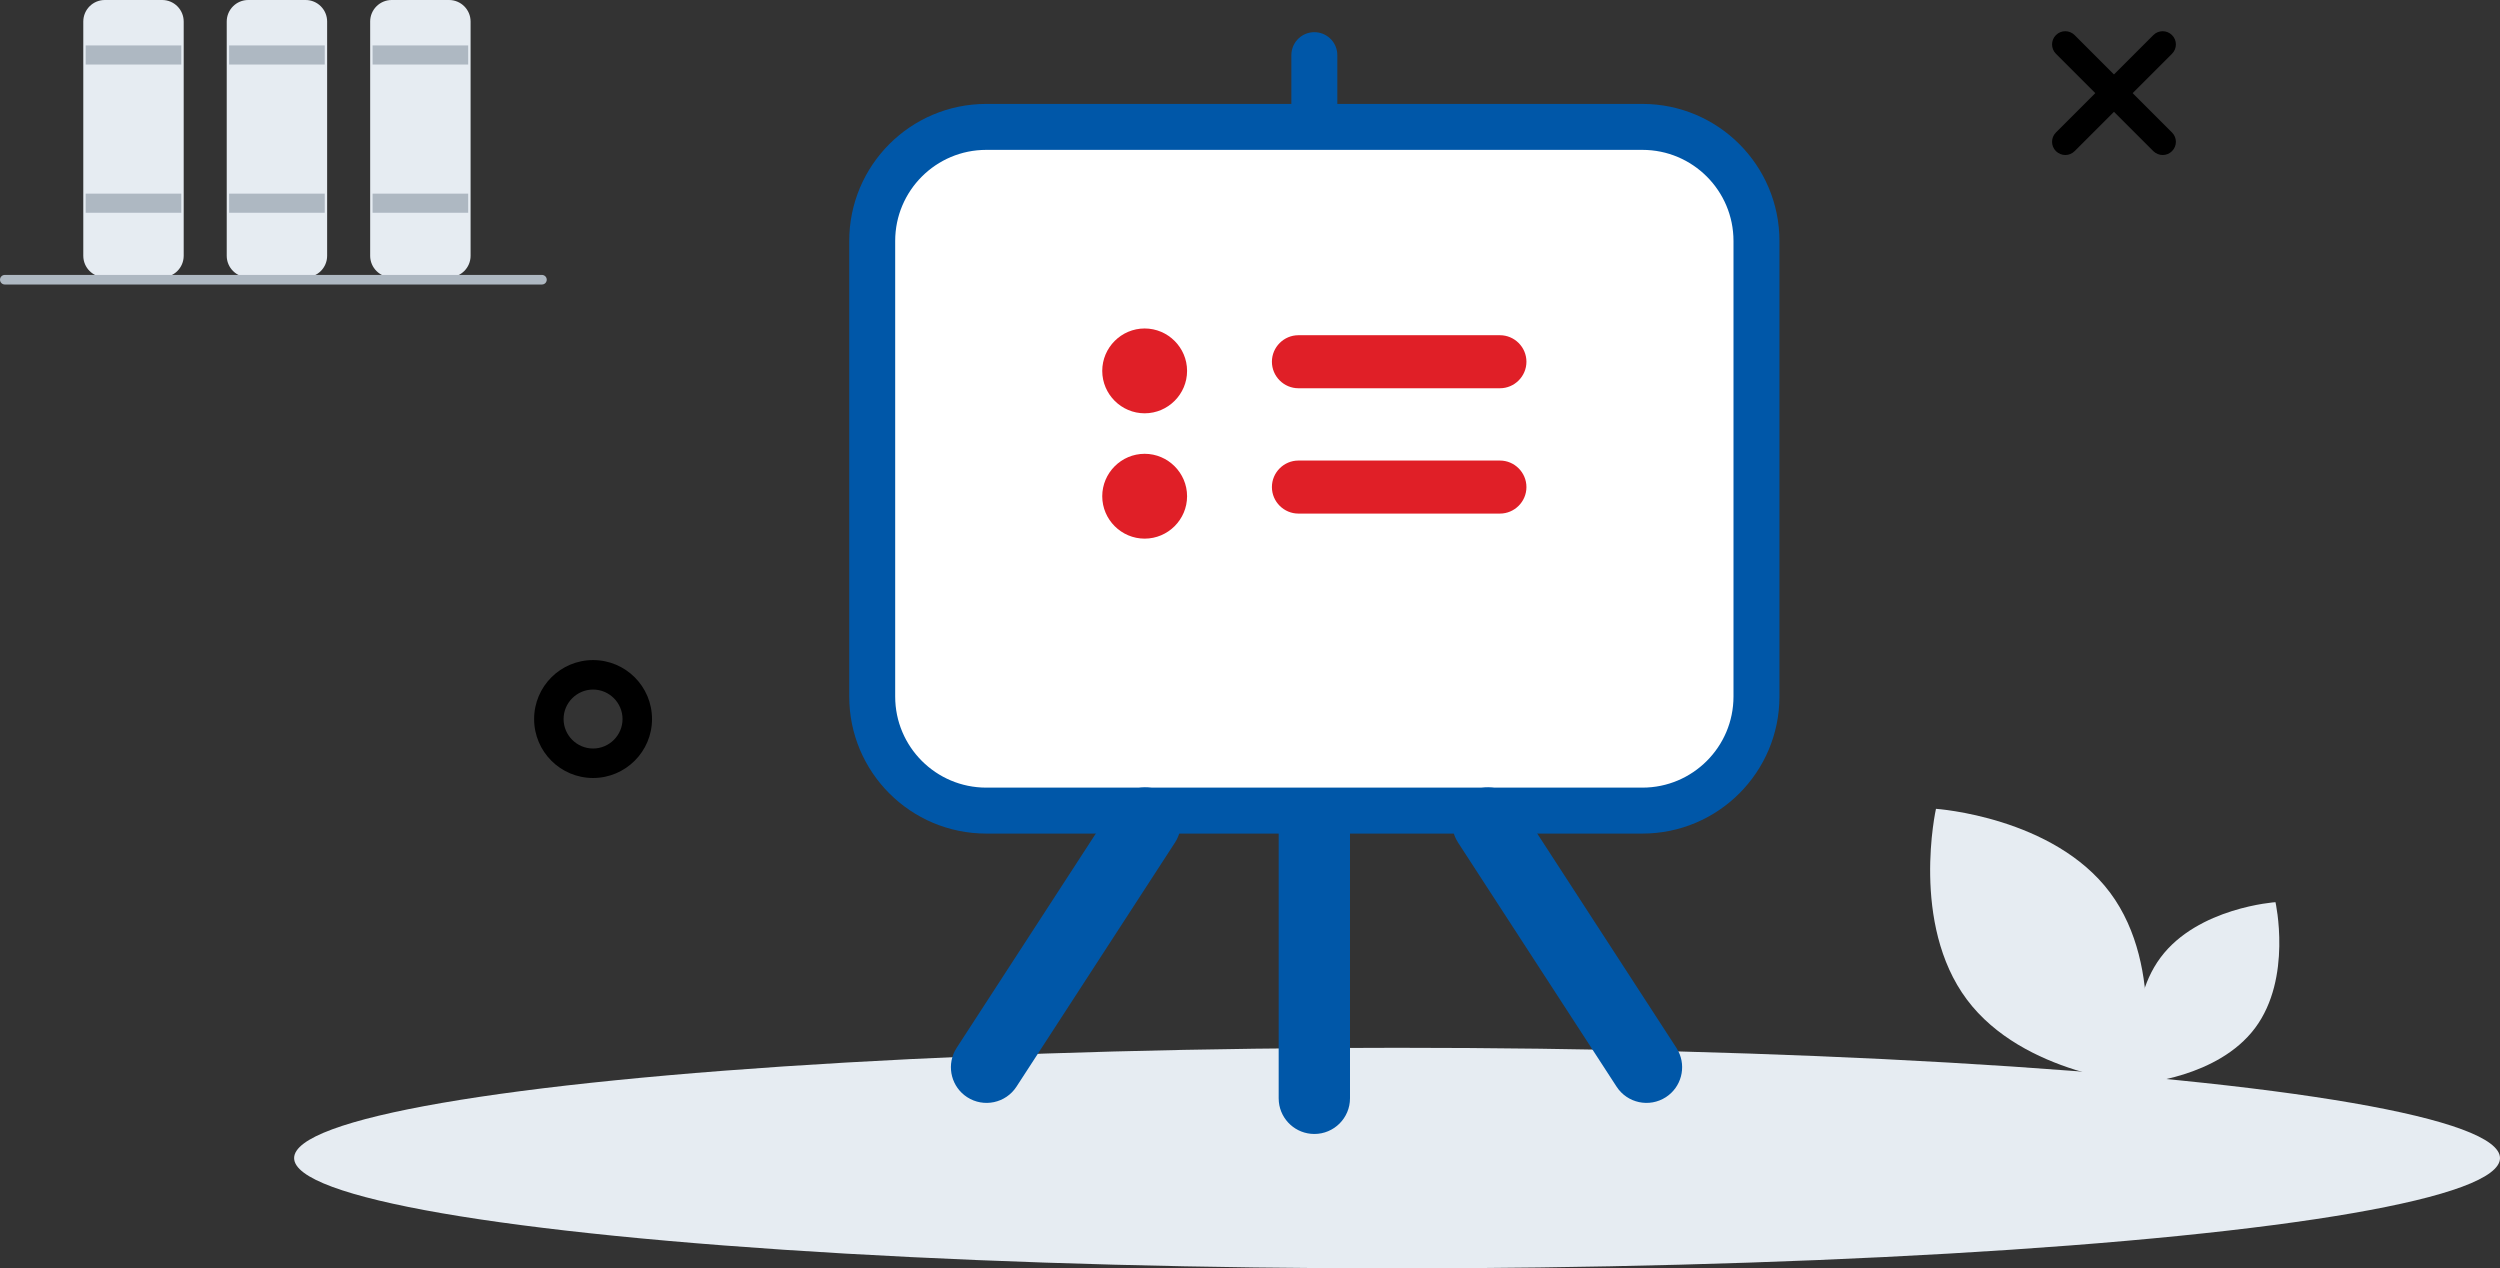 <?xml version="1.0" encoding="UTF-8"?>
<svg width="136px" height="69px" viewBox="0 0 136 69" version="1.1" xmlns="http://www.w3.org/2000/svg" xmlns:xlink="http://www.w3.org/1999/xlink">
    <rect x="0" y="0" width="136" height="69" fill="#333333" stroke="none"/>
    <title>Office-Admin</title>
    <g id="Page-1" stroke="none" stroke-width="1" fill="none" fill-rule="evenodd">
        <g id="Glocal-CSR-Test-Q4" transform="translate(-608, -251)">
            <g id="Group-6" transform="translate(435, 193)">
                <g id="Group-8" transform="translate(137, 58)">
                    <g id="Office-Admin" transform="translate(36, 0)">
                        <path d="M32.263,42.323 C30.491,42.323 29.056,40.888 29.056,39.116 C29.056,37.344 30.491,35.908 32.263,35.908 C34.035,35.908 35.47,37.344 35.47,39.116 C35.47,40.888 34.027,42.323 32.263,42.323 Z M32.263,37.512 C31.381,37.512 30.659,38.234 30.659,39.116 C30.659,39.998 31.381,40.719 32.263,40.719 C33.145,40.719 33.866,39.998 33.866,39.116 C33.866,38.234 33.145,37.512 32.263,37.512 Z" id="Shape" fill="#000000" fill-rule="nonzero"></path>
                        <ellipse id="Oval" fill="#E6ECF2" cx="76" cy="63" rx="60" ry="6"></ellipse>
                        <g id="workshop" transform="translate(47, 3)">
                            <path d="M42.345,3.903 L6.655,3.903 C3.227,3.903 0.448,6.682 0.448,10.11 L0.448,34.89 C0.448,38.318 3.227,41.097 6.655,41.097 L42.345,41.097 C45.773,41.097 48.552,38.318 48.552,34.89 L48.552,10.11 C48.552,6.682 45.773,3.903 42.345,3.903 Z" id="Rectangle" stroke="#0057A8" stroke-width="2.5" fill="#FFFFFF" fill-rule="nonzero"></path>
                            <path d="M15.269,14.869 C14,14.869 12.962,15.907 12.962,17.177 C12.962,18.446 14,19.484 15.269,19.484 C16.538,19.484 17.577,18.446 17.577,17.177 C17.577,15.907 16.538,14.869 15.269,14.869" id="Path" fill="#E01F27" fill-rule="nonzero"></path>
                            <path d="M23.635,15.236 C22.841,15.236 22.192,15.885 22.192,16.678 C22.192,17.472 22.841,18.121 23.635,18.121 L34.596,18.121 C35.389,18.121 36.038,17.472 36.038,16.678 C36.038,15.885 35.389,15.236 34.596,15.236 L23.635,15.236 Z" id="Path" fill="#E01F27" fill-rule="nonzero"></path>
                            <path d="M15.269,21.687 C14,21.687 12.962,22.726 12.962,23.995 C12.962,25.264 14,26.302 15.269,26.302 C16.538,26.302 17.577,25.264 17.577,23.995 C17.577,22.726 16.538,21.687 15.269,21.687" id="Path" fill="#E01F27" fill-rule="nonzero"></path>
                            <path d="M23.635,22.054 C22.841,22.054 22.192,22.703 22.192,23.497 C22.192,24.29 22.841,24.939 23.635,24.939 L34.596,24.939 C35.389,24.939 36.038,24.29 36.038,23.497 C36.038,22.703 35.389,22.054 34.596,22.054 L23.635,22.054 Z" id="Path" fill="#E01F27" fill-rule="nonzero"></path>
                            <line x1="24.5" y1="0" x2="24.5" y2="3.566" id="Line-2" stroke="#0057A8" stroke-width="2.5" stroke-linecap="round"></line>
                            <path d="M13.669,40.718 C14.252,39.82 15.453,39.564 16.352,40.148 C17.19,40.692 17.469,41.775 17.028,42.647 L16.922,42.831 L8.296,56.115 C7.712,57.013 6.511,57.268 5.612,56.685 C4.774,56.141 4.496,55.058 4.937,54.185 L5.042,54.002 L13.669,40.718 Z" id="Line-2" fill="#0057A8" fill-rule="nonzero"></path>
                            <path d="M40.941,40.718 C41.525,39.82 42.726,39.564 43.625,40.148 C44.463,40.692 44.741,41.775 44.3,42.647 L44.195,42.831 L35.568,56.115 C34.985,57.013 33.784,57.268 32.885,56.685 C32.047,56.141 31.768,55.058 32.209,54.185 L32.315,54.002 L40.941,40.718 Z" id="Line-2" fill="#0057A8" fill-rule="nonzero" transform="translate(38.255, 48.416) scale(-1, 1) translate(-38.255, -48.416) "></path>
                            <path d="M24.5,39.969 C25.504,39.969 26.33,40.733 26.43,41.711 L26.44,41.909 L26.44,56.748 C26.44,57.819 25.571,58.688 24.5,58.688 C23.496,58.688 22.67,57.925 22.57,56.947 L22.56,56.748 L22.56,41.909 C22.56,40.838 23.429,39.969 24.5,39.969 Z" id="Line-2" fill="#0057A8" fill-rule="nonzero"></path>
                        </g>
                        <g id="Group-15" transform="translate(105, 44)" fill="#E6ECF2" fill-rule="nonzero">
                            <path d="M1.996,10.373 C5.075,14.495 11.465,14.929 11.465,14.929 C11.465,14.929 12.864,8.679 9.786,4.556 C6.707,0.434 0.317,3.03377797e-14 0.317,3.03377797e-14 C0.317,3.03377797e-14 -1.082,6.25 1.996,10.373 Z" id="Path"></path>
                            <path d="M17.678,11.922 C15.647,14.643 11.43,14.929 11.43,14.929 C11.43,14.929 10.507,10.805 12.538,8.085 C14.57,5.364 18.786,5.078 18.786,5.078 C18.786,5.078 19.71,9.202 17.678,11.922 Z" id="Path"></path>
                        </g>
                        <g id="Group-14">
                            <path d="M8.823,15.086 L5.701,15.086 C5.055,15.086 4.532,14.562 4.531,13.916 L4.531,1.17 C4.532,0.524 5.055,0.001 5.701,0 L8.823,0 C9.469,0.001 9.992,0.524 9.993,1.17 L9.993,13.916 C9.992,14.562 9.469,15.086 8.823,15.086 L8.823,15.086 Z" id="Path" fill="#E6ECF2"></path>
                            <rect id="Rectangle" fill="#AEB8C2" x="4.661" y="2.471" width="5.202" height="1.04"></rect>
                            <rect id="Rectangle" fill="#AEB8C2" x="4.661" y="10.534" width="5.202" height="1.04"></rect>
                            <path d="M16.626,15.086 L13.505,15.086 C12.859,15.086 12.335,14.562 12.334,13.916 L12.334,1.17 C12.335,0.524 12.859,0.001 13.505,0 L16.626,0 C17.272,0.001 17.796,0.524 17.796,1.17 L17.796,13.916 C17.796,14.562 17.272,15.086 16.626,15.086 L16.626,15.086 Z" id="Path" fill="#E6ECF2"></path>
                            <rect id="Rectangle" fill="#AEB8C2" x="12.464" y="2.471" width="5.202" height="1.04"></rect>
                            <rect id="Rectangle" fill="#AEB8C2" x="12.464" y="10.534" width="5.202" height="1.04"></rect>
                            <path d="M24.429,15.086 L21.308,15.086 C20.662,15.086 20.138,14.562 20.137,13.916 L20.137,1.17 C20.138,0.524 20.662,0.001 21.308,0 L24.429,0 C25.075,0.001 25.599,0.524 25.6,1.17 L25.6,13.916 C25.599,14.562 25.075,15.086 24.429,15.086 L24.429,15.086 Z" id="Path" fill="#E6ECF2"></path>
                            <rect id="Rectangle" fill="#AEB8C2" x="20.268" y="2.471" width="5.202" height="1.04"></rect>
                            <rect id="Rectangle" fill="#AEB8C2" x="20.268" y="10.534" width="5.202" height="1.04"></rect>
                            <path d="M29.483,15.477 L0.26,15.477 C0.116,15.477 6.34531187e-13,15.36 6.34531187e-13,15.216 C6.34531187e-13,15.073 0.116,14.956 0.26,14.956 L29.483,14.956 C29.627,14.956 29.743,15.073 29.743,15.216 C29.743,15.36 29.627,15.477 29.483,15.477 Z" id="Path" fill="#AEB8C2"></path>
                        </g>
                        <g id="Group-14" transform="translate(111.632, 1.698)" fill="#000000" fill-rule="nonzero">
                            <path d="M6.021,6.735 C5.833,6.735 5.653,6.662 5.509,6.525 L0.211,1.227 C-0.07,0.946 -0.07,0.492 0.211,0.211 C0.492,-0.07 0.946,-0.07 1.227,0.211 L6.525,5.509 C6.807,5.79 6.807,6.244 6.525,6.525 C6.389,6.662 6.208,6.735 6.021,6.735 Z" id="Path"></path>
                            <path d="M0.723,6.735 C0.535,6.735 0.355,6.662 0.211,6.525 C-0.07,6.244 -0.07,5.79 0.211,5.509 L5.509,0.211 C5.79,-0.07 6.244,-0.07 6.525,0.211 C6.807,0.492 6.807,0.946 6.525,1.227 L1.227,6.525 C1.09,6.662 0.91,6.735 0.723,6.735 Z" id="Path"></path>
                        </g>
                    </g>
                </g>
            </g>
        </g>
    </g>
</svg>